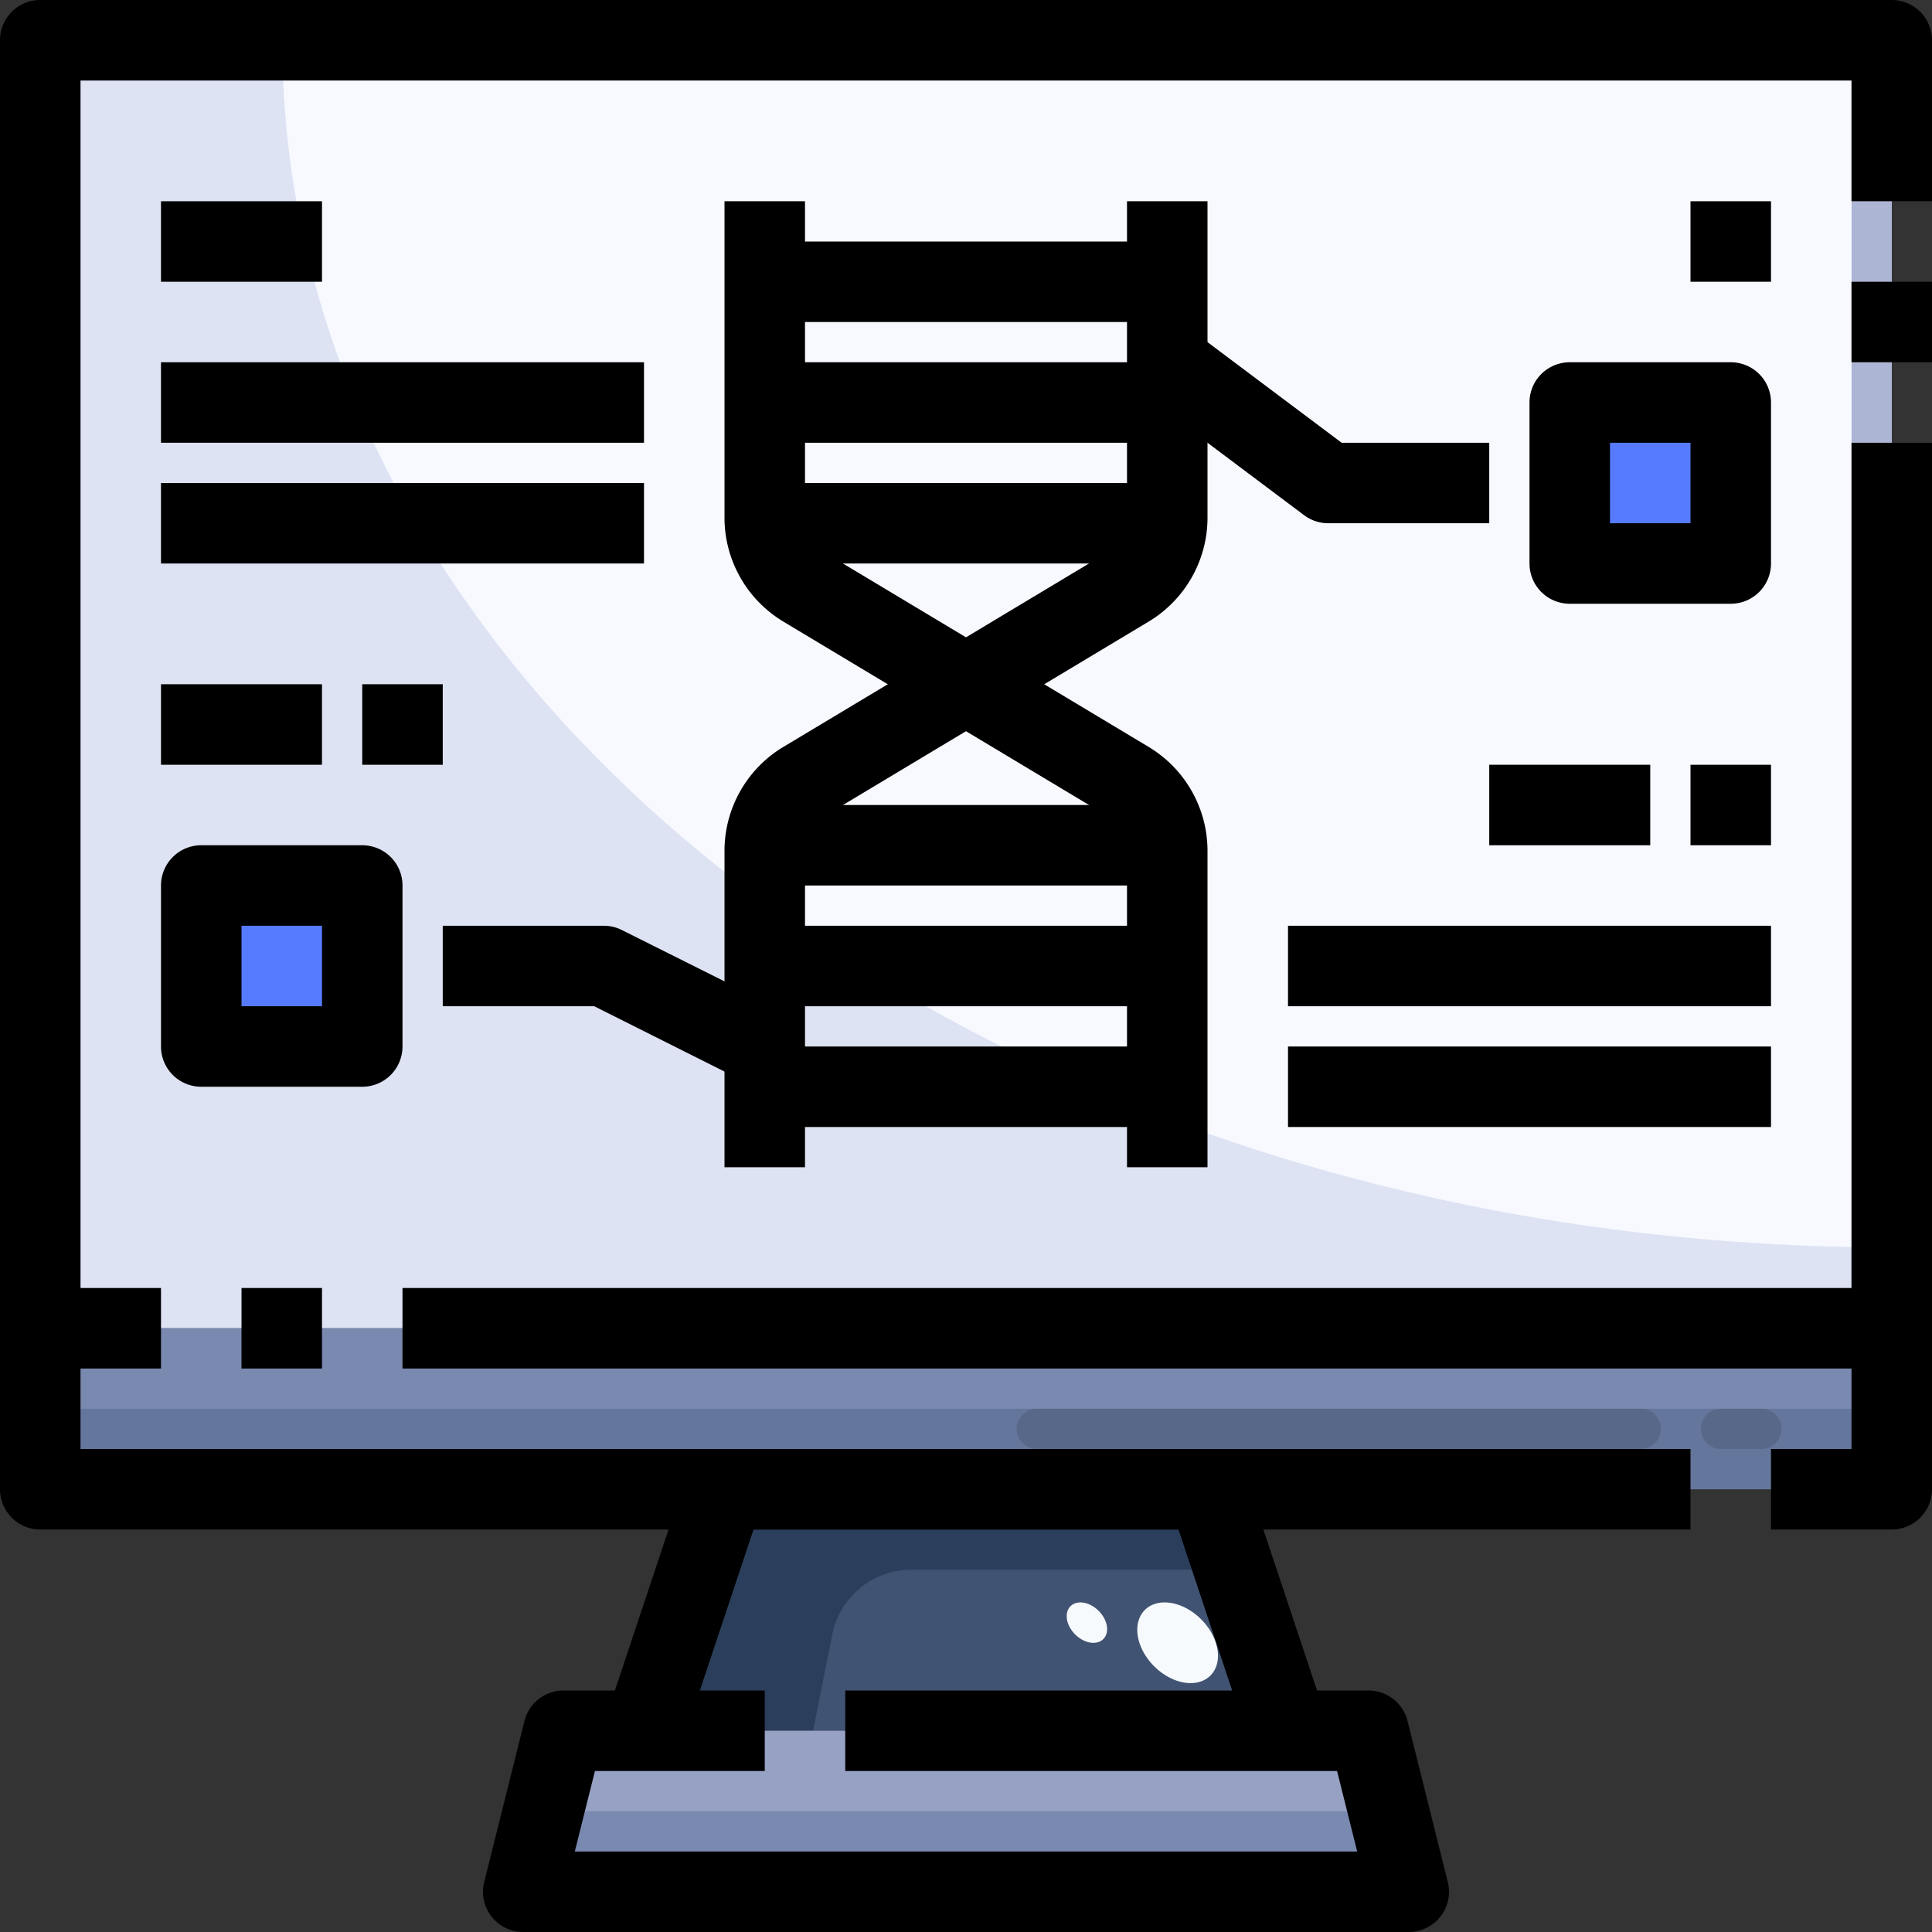 <svg t="1704764954805" class="icon" viewBox="0 0 1024 1024" version="1.1" xmlns="http://www.w3.org/2000/svg" p-id="11442" width="200" height="200"><rect x="0" y="0" width="1024" height="1024" fill="#333333" stroke="none"/><path d="M21.333 21.333h981.333v682.667H21.333z" fill="#DEE3F3" p-id="11443"></path><path d="M1002.667 704v85.333H21.333v-85.333h981.333zM725.333 917.333l21.333 85.333H277.333l21.333-85.333h426.667z" fill="#7989AF" p-id="11444"></path><path d="M640 789.333l42.667 128H341.333l42.667-128h256z" fill="#415372" p-id="11445"></path><path d="M1002.667 704V21.333H21.333v682.667h21.333V42.667h938.667v661.333h21.333z" fill="#ADB5D5" p-id="11446"></path><path d="M21.333 746.667h981.333v42.667H21.333z" fill="#65769C" p-id="11447"></path><path d="M654.229 832L640 789.333H384l-42.667 128h89.6l10.197-51.029A42.667 42.667 0 0 1 482.987 832z" fill="#2B3E5B" p-id="11448"></path><path d="M725.333 917.333H298.667l-10.667 42.667h448l-10.667-42.667z" fill="#96A1C3" p-id="11449"></path><path d="M538.837 757.333a10.667 10.667 0 0 0 10.667 10.667h320a10.667 10.667 0 1 0 0-21.333h-320a10.667 10.667 0 0 0-10.667 10.667zM901.504 757.333a10.667 10.667 0 0 0 10.667 10.667h21.333a10.667 10.667 0 1 0 0-21.333h-21.333a10.667 10.667 0 0 0-10.667 10.667z" fill="#586889" p-id="11450"></path><path d="M611.73 883.148a24.491 17.6 44.98 1 0 24.881-24.899 24.491 17.6 44.98 1 0-24.881 24.899Z" fill="#F6FAFD" p-id="11451"></path><path d="M569.857 866.264a12.245 8.811 44.98 1 0 12.456-12.465 12.245 8.811 44.98 1 0-12.456 12.465Z" fill="#F6FAFD" p-id="11452"></path><path d="M832 213.333h85.333v85.333h-85.333zM106.667 469.333h85.333v85.333H106.667z" fill="#567BFF" p-id="11453"></path><path d="M981.333 660.928V42.667H150.059C164.821 381.184 529.067 652.608 981.333 660.928zM832 213.333h85.333v85.333h-85.333z" fill="#F7F9FF" p-id="11454"></path><path d="M896 810.667H21.333a21.333 21.333 0 0 1-21.333-21.333V21.333a21.333 21.333 0 0 1 21.333-21.333h981.333a21.333 21.333 0 0 1 21.333 21.333v85.333h-42.667V42.667H42.667v725.333h853.333z" p-id="11455"></path><path d="M1002.667 810.667h-64v-42.667h42.667V234.667h42.667v554.667a21.333 21.333 0 0 1-21.333 21.333zM981.333 149.333h42.667v42.667h-42.667zM662.421 924.075L624.619 810.667H399.381l-37.803 113.408-40.533-13.483 42.667-128A21.333 21.333 0 0 1 384 768h256a21.333 21.333 0 0 1 20.245 14.592l42.667 128z" p-id="11456"></path><path d="M746.667 1024H277.333a21.333 21.333 0 0 1-20.693-26.517l21.333-85.333A21.333 21.333 0 0 1 298.667 896h106.667v42.667h-90.005l-10.667 42.667h414.677l-10.667-42.667H448v-42.667h277.333a21.333 21.333 0 0 1 20.693 16.149l21.333 85.333A21.333 21.333 0 0 1 746.667 1024zM213.333 682.667h789.333v42.667H213.333zM128 682.667h42.667v42.667H128zM21.333 682.667h64v42.667H21.333zM405.333 128h213.333v42.667H405.333z" p-id="11457"></path><path d="M640 618.667h-42.667v-167.851a21.333 21.333 0 0 0-10.347-18.283l-171.904-103.147A64.277 64.277 0 0 1 384 274.517V106.667h42.667v167.851a21.333 21.333 0 0 0 10.347 18.283l171.904 103.147A64.277 64.277 0 0 1 640 450.816z" p-id="11458"></path><path d="M426.667 618.667h-42.667v-167.851a64.277 64.277 0 0 1 31.083-54.869l171.883-103.147a21.333 21.333 0 0 0 10.368-18.283V106.667h42.667v167.851a64.277 64.277 0 0 1-31.083 54.869l-171.883 103.147a21.333 21.333 0 0 0-10.368 18.283z" p-id="11459"></path><path d="M405.333 192h213.333v42.667H405.333zM405.333 256h213.333v42.667H405.333zM405.333 426.667h213.333v42.667H405.333zM405.333 490.667h213.333v42.667H405.333zM405.333 554.667h213.333v42.667H405.333zM85.333 106.667h85.333v42.667H85.333zM85.333 192h256v42.667H85.333zM85.333 256h256v42.667H85.333zM682.667 490.667h256v42.667H682.667zM682.667 554.667h256v42.667H682.667zM789.333 405.333h85.333v42.667h-85.333zM896 106.667h42.667v42.667h-42.667z" p-id="11460"></path><path d="M789.333 277.333h-85.333a21.333 21.333 0 0 1-12.8-4.267l-85.333-64 25.6-34.133 79.637 59.733H789.333zM395.797 573.867L314.965 533.333H234.667v-42.667h85.333a21.333 21.333 0 0 1 9.536 2.24l85.333 42.667zM917.333 320h-85.333a21.333 21.333 0 0 1-21.333-21.333v-85.333a21.333 21.333 0 0 1 21.333-21.333h85.333a21.333 21.333 0 0 1 21.333 21.333v85.333a21.333 21.333 0 0 1-21.333 21.333z m-64-42.667h42.667v-42.667h-42.667zM192 576H106.667a21.333 21.333 0 0 1-21.333-21.333v-85.333a21.333 21.333 0 0 1 21.333-21.333h85.333a21.333 21.333 0 0 1 21.333 21.333v85.333a21.333 21.333 0 0 1-21.333 21.333z m-64-42.667h42.667v-42.667H128zM85.333 362.667h85.333v42.667H85.333zM192 362.667h42.667v42.667H192zM896 405.333h42.667v42.667h-42.667z" p-id="11461"></path></svg>